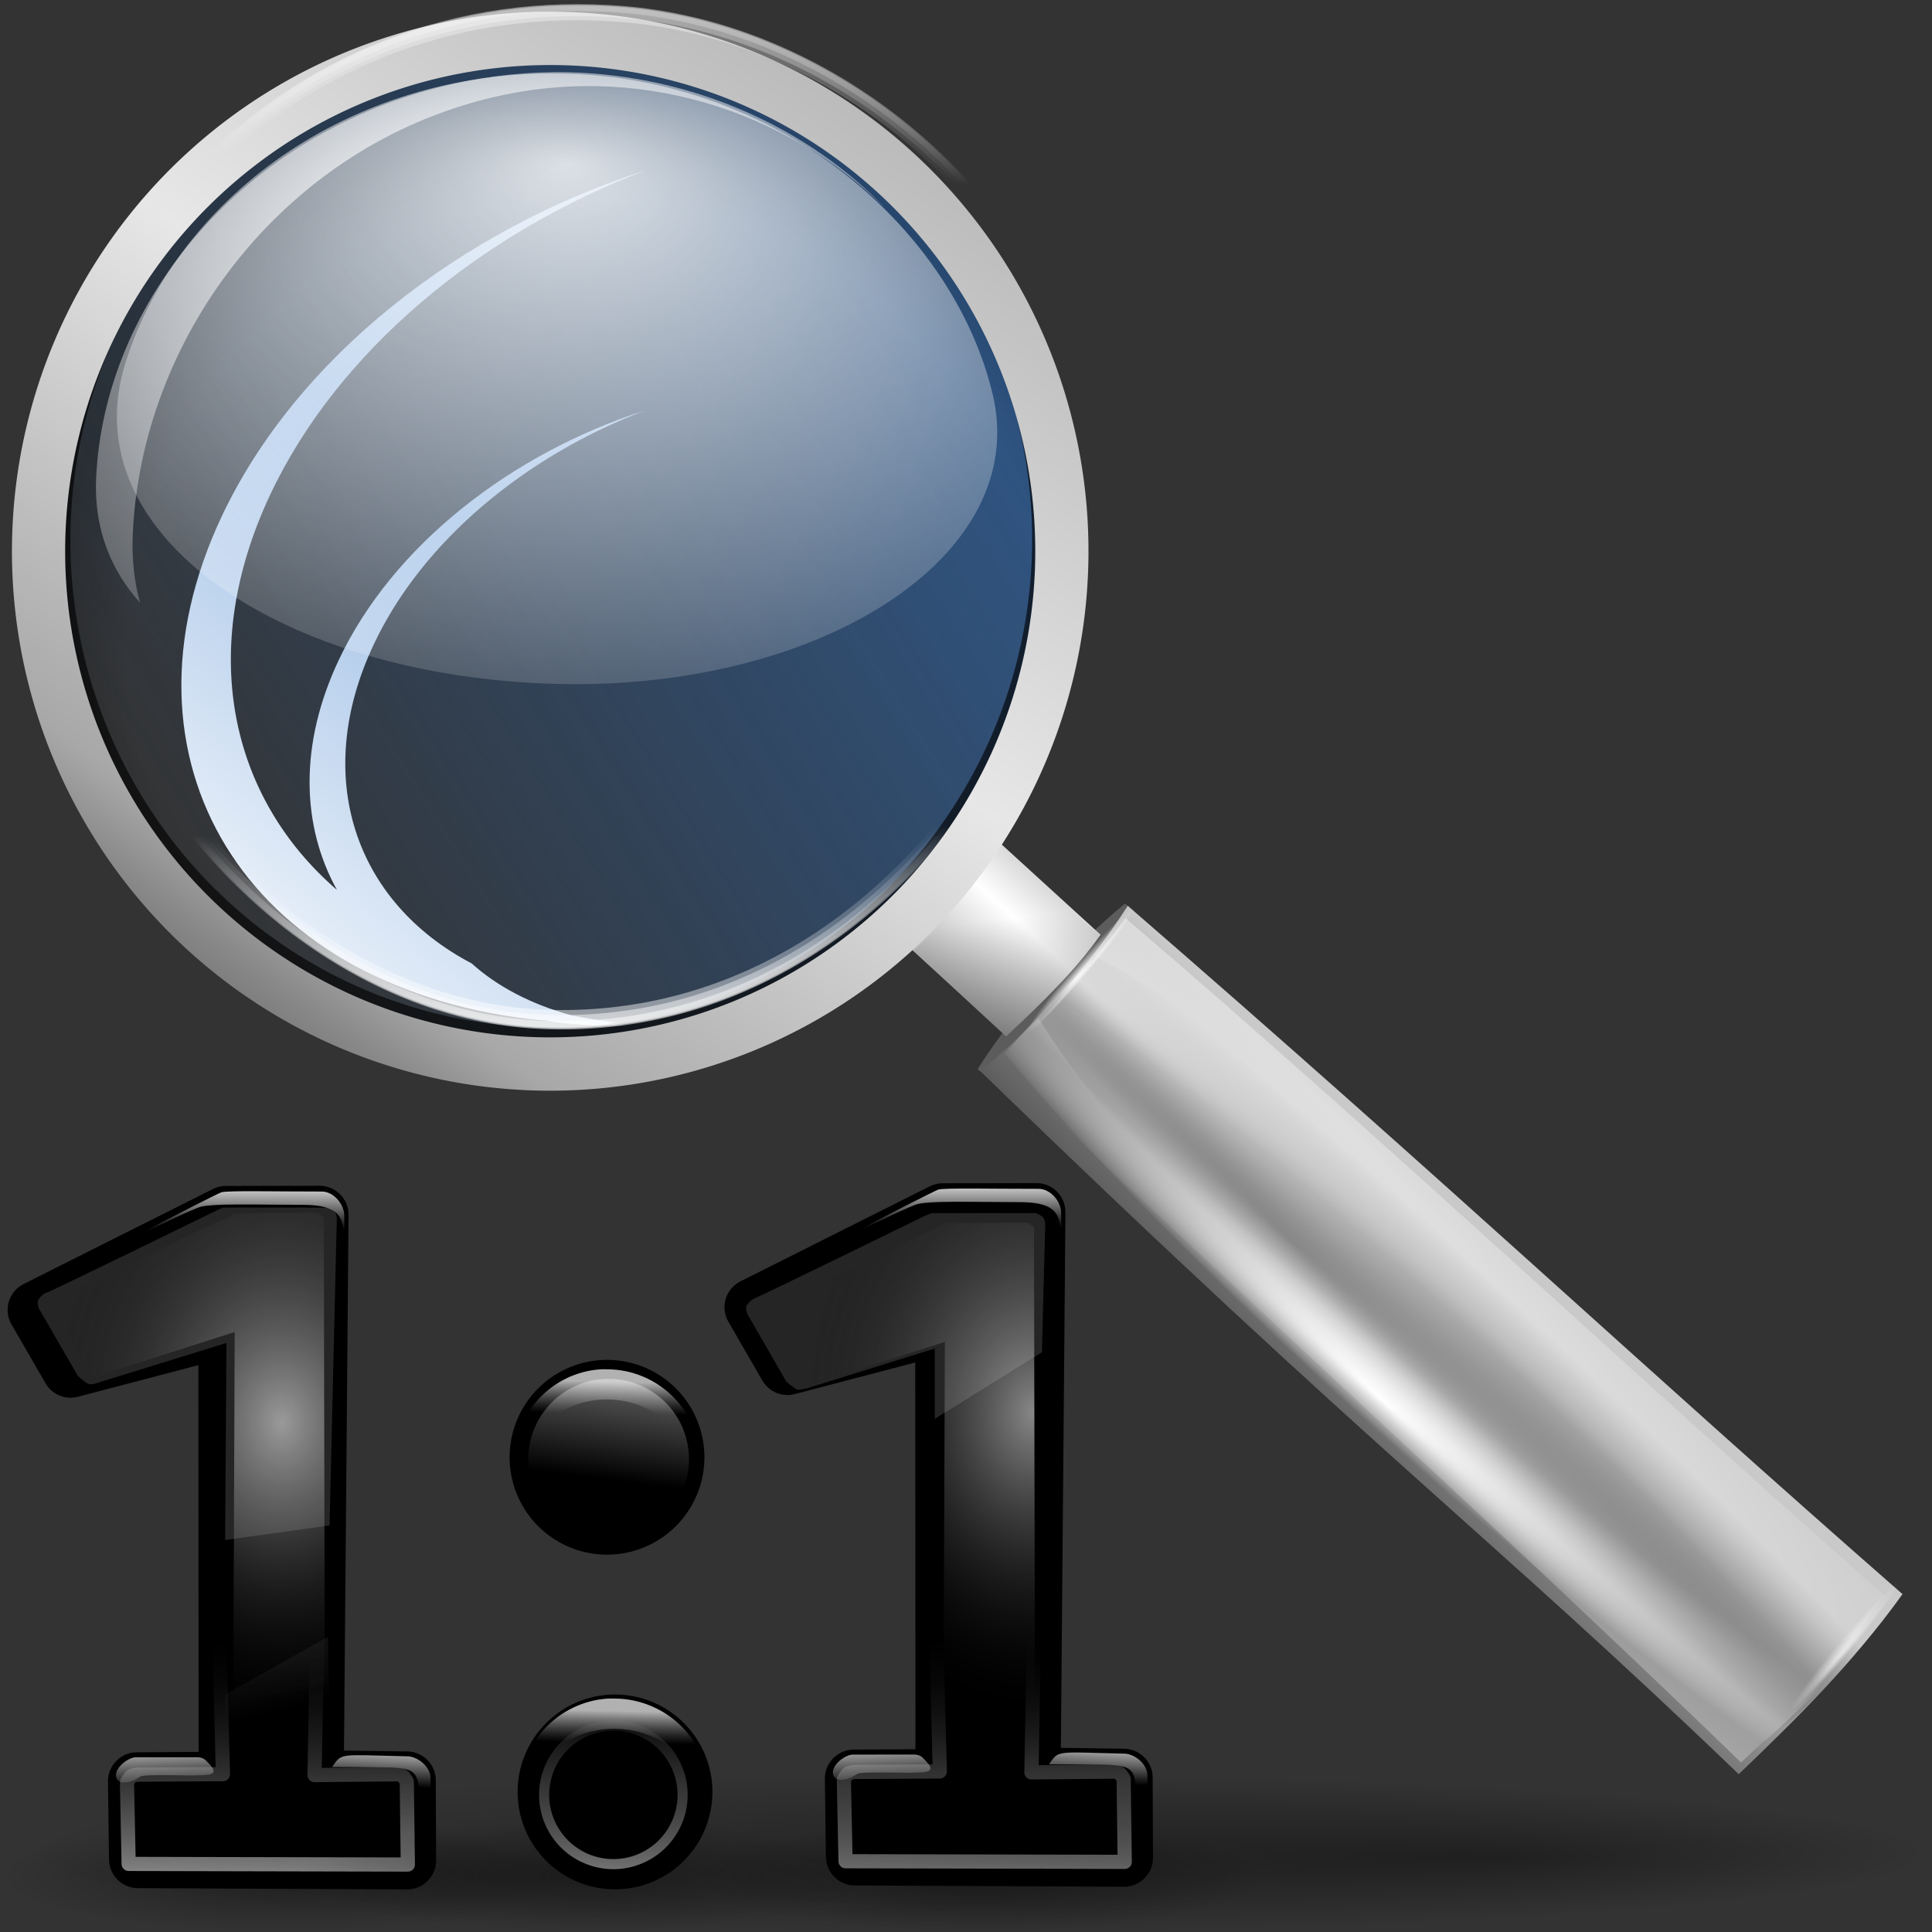 <?xml version="1.0" encoding="UTF-8" standalone="no"?>
<!-- Created with Inkscape (http://www.inkscape.org/) -->
<svg
   xmlns:dc="http://purl.org/dc/elements/1.1/"
   xmlns:cc="http://web.resource.org/cc/"
   xmlns:rdf="http://www.w3.org/1999/02/22-rdf-syntax-ns#"
   xmlns:svg="http://www.w3.org/2000/svg"
   xmlns="http://www.w3.org/2000/svg"
   xmlns:xlink="http://www.w3.org/1999/xlink"
   xmlns:sodipodi="http://sodipodi.sourceforge.net/DTD/sodipodi-0.dtd"
   xmlns:inkscape="http://www.inkscape.org/namespaces/inkscape"
   width="128"
   height="128"
   id="svg1307"
   sodipodi:version="0.32"
   inkscape:version="0.44"
   version="1.0"
   sodipodi:docbase="/home/pinheiro/artwork/Oxygen/theme/svg/actions"
   sodipodi:docname="viewmag1.svg"
   inkscape:export-filename="/home/pinheiro/Documents/pics/new oxygen/svg/viewmag.png"
   inkscape:export-xdpi="33.75"
   inkscape:export-ydpi="33.75">
  <rect width="100%" height="100%" fill="#333333" stroke="none"/>
  <defs
     id="defs1309">
    <linearGradient
       inkscape:collect="always"
       id="linearGradient14627">
      <stop
         style="stop-color:#ffffff;stop-opacity:1;"
         offset="0"
         id="stop14629" />
      <stop
         style="stop-color:#ffffff;stop-opacity:0;"
         offset="1"
         id="stop14631" />
    </linearGradient>
    <linearGradient
       id="linearGradient10248">
      <stop
         style="stop-color:#b1b1b1;stop-opacity:1;"
         offset="0"
         id="stop10250" />
      <stop
         style="stop-color:#6f6f6f;stop-opacity:0;"
         offset="1"
         id="stop10252" />
    </linearGradient>
    <linearGradient
       id="linearGradient6725">
      <stop
         style="stop-color:#ffffff;stop-opacity:1;"
         offset="0"
         id="stop6727" />
      <stop
         style="stop-color:#000000;stop-opacity:0;"
         offset="1"
         id="stop6729" />
    </linearGradient>
    <linearGradient
       id="linearGradient21723">
      <stop
         style="stop-color:#ffffff;stop-opacity:1;"
         offset="0"
         id="stop21725" />
      <stop
         style="stop-color:#000000;stop-opacity:0;"
         offset="1"
         id="stop21727" />
    </linearGradient>
    <linearGradient
       id="linearGradient15592">
      <stop
         style="stop-color:#ffffff;stop-opacity:0.537;"
         offset="0"
         id="stop15594" />
      <stop
         style="stop-color:#000000;stop-opacity:0;"
         offset="1"
         id="stop15596" />
    </linearGradient>
    <linearGradient
       id="linearGradient10327">
      <stop
         style="stop-color:#ffffff;stop-opacity:0.463;"
         offset="0"
         id="stop10329" />
      <stop
         style="stop-color:#ffffff;stop-opacity:0;"
         offset="1"
         id="stop10331" />
    </linearGradient>
    <linearGradient
       inkscape:collect="always"
       id="linearGradient4171">
      <stop
         style="stop-color:#000000;stop-opacity:1;"
         offset="0"
         id="stop4173" />
      <stop
         style="stop-color:#000000;stop-opacity:0;"
         offset="1"
         id="stop4175" />
    </linearGradient>
    <linearGradient
       id="linearGradient5176">
      <stop
         style="stop-color:#ffffff;stop-opacity:1;"
         offset="0"
         id="stop5178" />
      <stop
         style="stop-color:#ffffff;stop-opacity:0;"
         offset="1"
         id="stop5180" />
    </linearGradient>
    <linearGradient
       inkscape:collect="always"
       id="linearGradient5111">
      <stop
         style="stop-color:#ffffff;stop-opacity:1;"
         offset="0"
         id="stop5113" />
      <stop
         style="stop-color:#ffffff;stop-opacity:0;"
         offset="1"
         id="stop5115" />
    </linearGradient>
    <linearGradient
       id="linearGradient3319">
      <stop
         style="stop-color:#000000;stop-opacity:0;"
         offset="0"
         id="stop3321" />
      <stop
         id="stop2287"
         offset="0.863"
         style="stop-color:#000000;stop-opacity:0;" />
      <stop
         style="stop-color:#000000;stop-opacity:0.278;"
         offset="1"
         id="stop3323" />
    </linearGradient>
    <linearGradient
       inkscape:collect="always"
       id="linearGradient3201">
      <stop
         style="stop-color:#ffffff;stop-opacity:1;"
         offset="0"
         id="stop3203" />
      <stop
         style="stop-color:#ffffff;stop-opacity:0;"
         offset="1"
         id="stop3205" />
    </linearGradient>
    <linearGradient
       inkscape:collect="always"
       id="linearGradient2288">
      <stop
         style="stop-color:#ffffff;stop-opacity:1;"
         offset="0"
         id="stop2290" />
      <stop
         style="stop-color:#ffffff;stop-opacity:0;"
         offset="1"
         id="stop2292" />
    </linearGradient>
    <linearGradient
       inkscape:collect="always"
       id="linearGradient3291">
      <stop
         style="stop-color:#000000;stop-opacity:1;"
         offset="0"
         id="stop3293" />
      <stop
         style="stop-color:#000000;stop-opacity:0;"
         offset="1"
         id="stop3295" />
    </linearGradient>
    <linearGradient
       id="linearGradient3225">
      <stop
         style="stop-color:#ffffff;stop-opacity:1;"
         offset="0"
         id="stop3227" />
      <stop
         style="stop-color:#aeaeae;stop-opacity:1;"
         offset="1"
         id="stop3229" />
    </linearGradient>
    <radialGradient
       r="63.912"
       fy="115.709"
       fx="63.912"
       cy="115.709"
       cx="63.912"
       gradientTransform="matrix(1,0,0,0.198,-1.166818e-14,92.822)"
       gradientUnits="userSpaceOnUse"
       id="radialGradient1875"
       xlink:href="#linearGradient3291"
       inkscape:collect="always" />
    <linearGradient
       id="linearGradient3415">
      <stop
         style="stop-color:#ffffff;stop-opacity:1;"
         offset="0"
         id="stop3417" />
      <stop
         style="stop-color:#ffffff;stop-opacity:0;"
         offset="1"
         id="stop3419" />
    </linearGradient>
    <linearGradient
       inkscape:collect="always"
       id="linearGradient3394">
      <stop
         style="stop-color:#ffffff;stop-opacity:1;"
         offset="0"
         id="stop3396" />
      <stop
         style="stop-color:#ffffff;stop-opacity:0;"
         offset="1"
         id="stop3398" />
    </linearGradient>
    <linearGradient
       inkscape:collect="always"
       id="linearGradient3354">
      <stop
         style="stop-color:#ffffff;stop-opacity:1;"
         offset="0"
         id="stop3356" />
      <stop
         style="stop-color:#ffffff;stop-opacity:0;"
         offset="1"
         id="stop3358" />
    </linearGradient>
    <radialGradient
       inkscape:collect="always"
       xlink:href="#linearGradient3291"
       id="radialGradient3369"
       gradientUnits="userSpaceOnUse"
       gradientTransform="matrix(1,0,0,0.198,-1.166818e-14,92.822)"
       cx="63.912"
       cy="115.709"
       fx="63.912"
       fy="115.709"
       r="63.912" />
    <radialGradient
       inkscape:collect="always"
       xlink:href="#linearGradient3291"
       id="radialGradient3373"
       gradientUnits="userSpaceOnUse"
       gradientTransform="matrix(1,0,0,0.198,-1.166818e-14,92.822)"
       cx="63.912"
       cy="115.709"
       fx="63.912"
       fy="115.709"
       r="63.912" />
    <linearGradient
       inkscape:collect="always"
       xlink:href="#linearGradient6725"
       id="linearGradient6731"
       x1="37.035"
       y1="112.298"
       x2="37.035"
       y2="83.709"
       gradientUnits="userSpaceOnUse" />
    <linearGradient
       inkscape:collect="always"
       xlink:href="#linearGradient10248"
       id="linearGradient10254"
       x1="40.063"
       y1="113.344"
       x2="40.017"
       y2="115.466"
       gradientUnits="userSpaceOnUse" />
    <linearGradient
       inkscape:collect="always"
       xlink:href="#linearGradient10248"
       id="linearGradient10258"
       gradientUnits="userSpaceOnUse"
       x1="40.063"
       y1="113.344"
       x2="40.017"
       y2="115.466"
       gradientTransform="matrix(0.988,0,0,1,8.492e-3,-21.815)" />
    <linearGradient
       inkscape:collect="always"
       xlink:href="#linearGradient14627"
       id="linearGradient14633"
       x1="39.839"
       y1="77.307"
       x2="37.035"
       y2="99.158"
       gradientUnits="userSpaceOnUse" />
    <linearGradient
       inkscape:collect="always"
       xlink:href="#linearGradient3394"
       id="linearGradient15747"
       gradientUnits="userSpaceOnUse"
       gradientTransform="matrix(0.412,-6.798093e-4,5.035177e-4,0.531,52.494,91.681)"
       x1="22.555"
       y1="45.886"
       x2="22.696"
       y2="49.904" />
    <linearGradient
       inkscape:collect="always"
       xlink:href="#linearGradient21723"
       id="linearGradient15750"
       gradientUnits="userSpaceOnUse"
       gradientTransform="translate(32.747,-0.555)"
       x1="31.319"
       y1="130.316"
       x2="31.119"
       y2="108.396" />
    <linearGradient
       inkscape:collect="always"
       xlink:href="#linearGradient3354"
       id="linearGradient15753"
       gradientUnits="userSpaceOnUse"
       gradientTransform="matrix(0.394,-4.539671e-4,5.035178e-4,0.37,45.67,114.737)"
       x1="64.493"
       y1="2.609"
       x2="64.141"
       y2="9.023" />
    <radialGradient
       inkscape:collect="always"
       xlink:href="#linearGradient15592"
       id="radialGradient15756"
       gradientUnits="userSpaceOnUse"
       gradientTransform="matrix(1.646,-1.002601e-2,1.328176e-2,2.181,10.805,-111.157)"
       cx="34.325"
       cy="94.032"
       fx="34.325"
       fy="94.032"
       r="9.284" />
    <linearGradient
       inkscape:collect="always"
       xlink:href="#linearGradient3354"
       id="linearGradient15759"
       gradientUnits="userSpaceOnUse"
       gradientTransform="matrix(0.421,-4.935415e-4,5.371083e-4,0.402,38.097,77.192)"
       x1="67.97"
       y1="1.922"
       x2="67.959"
       y2="10.468" />
    <linearGradient
       inkscape:collect="always"
       xlink:href="#linearGradient10327"
       id="linearGradient15768"
       gradientUnits="userSpaceOnUse"
       gradientTransform="translate(-0.499,-10.951)"
       x1="66.655"
       y1="114.903"
       x2="68.875"
       y2="124.028" />
    <linearGradient
       inkscape:collect="always"
       xlink:href="#linearGradient3394"
       id="linearGradient15795"
       gradientUnits="userSpaceOnUse"
       gradientTransform="matrix(0.412,-6.798093e-4,5.035177e-4,0.531,4.998,91.859)"
       x1="22.555"
       y1="45.886"
       x2="22.696"
       y2="49.904" />
    <linearGradient
       inkscape:collect="always"
       xlink:href="#linearGradient21723"
       id="linearGradient15798"
       gradientUnits="userSpaceOnUse"
       gradientTransform="translate(-14.749,-0.377)"
       x1="31.319"
       y1="130.316"
       x2="31.119"
       y2="108.396" />
    <linearGradient
       inkscape:collect="always"
       xlink:href="#linearGradient3354"
       id="linearGradient15801"
       gradientUnits="userSpaceOnUse"
       gradientTransform="matrix(0.394,-4.539671e-4,5.035178e-4,0.37,-1.826,114.915)"
       x1="64.493"
       y1="2.609"
       x2="64.141"
       y2="9.023" />
    <radialGradient
       inkscape:collect="always"
       xlink:href="#linearGradient15592"
       id="radialGradient15804"
       gradientUnits="userSpaceOnUse"
       gradientTransform="matrix(1.646,-1.002601e-2,1.328176e-2,2.181,-36.246,-111.813)"
       cx="32.591"
       cy="94.626"
       fx="32.591"
       fy="94.626"
       r="9.284" />
    <linearGradient
       inkscape:collect="always"
       xlink:href="#linearGradient3354"
       id="linearGradient15807"
       gradientUnits="userSpaceOnUse"
       gradientTransform="matrix(0.421,-4.935415e-4,5.371083e-4,0.402,-9.399,77.37)"
       x1="67.97"
       y1="1.922"
       x2="67.959"
       y2="10.468" />
    <linearGradient
       inkscape:collect="always"
       xlink:href="#linearGradient10327"
       id="linearGradient15810"
       gradientUnits="userSpaceOnUse"
       gradientTransform="translate(-47.433,-11.322)"
       x1="66.655"
       y1="114.903"
       x2="68.875"
       y2="124.028" />
    <radialGradient
       r="30.543"
       fy="12.719"
       fx="40.479"
       cy="27.81"
       cx="40.479"
       gradientTransform="matrix(1.589,-0.426,0.244,0.91,-37.925,18.682)"
       gradientUnits="userSpaceOnUse"
       id="radialGradient2939"
       xlink:href="#linearGradient5176"
       inkscape:collect="always" />
    <radialGradient
       gradientUnits="userSpaceOnUse"
       gradientTransform="matrix(0.88,-1.048,9.848,8.265,-574.6,-511.332)"
       r="3.312"
       fy="69.914"
       fx="-24.226"
       cy="69.922"
       cx="-22.188"
       id="radialGradient2925"
       xlink:href="#linearGradient3415"
       inkscape:collect="always" />
    <linearGradient
       gradientUnits="userSpaceOnUse"
       y2="69.204"
       x2="11.56"
       y1="39.786"
       x1="34.584"
       id="linearGradient2901"
       xlink:href="#linearGradient2895"
       inkscape:collect="always" />
    <radialGradient
       r="6.932"
       fy="73.296"
       fx="0.906"
       cy="74.833"
       cx="3.953"
       gradientTransform="matrix(0.414,-0.581,5.855,5.017,-343.103,-285.425)"
       gradientUnits="userSpaceOnUse"
       id="radialGradient2869"
       xlink:href="#linearGradient2856"
       inkscape:collect="always" />
    <linearGradient
       gradientUnits="userSpaceOnUse"
       y2="51.819"
       x2="18.121"
       y1="-5.678"
       x1="95.513"
       id="linearGradient2852"
       xlink:href="#linearGradient2846"
       inkscape:collect="always" />
    <radialGradient
       r="30.543"
       fy="12.719"
       fx="40.479"
       cy="27.81"
       cx="40.479"
       gradientTransform="matrix(1.645,6.483662e-7,-3.939298e-7,0.942,-30.757,0.258)"
       gradientUnits="userSpaceOnUse"
       id="radialGradient2860"
       xlink:href="#linearGradient5176"
       inkscape:collect="always" />
    <linearGradient
       gradientUnits="userSpaceOnUse"
       y2="15.466"
       x2="91.969"
       y1="96.533"
       x1="37.554"
       id="linearGradient2843"
       xlink:href="#linearGradient2845"
       inkscape:collect="always" />
    <linearGradient
       gradientUnits="userSpaceOnUse"
       y2="59.958"
       x2="74.892"
       y1="79.658"
       x1="55.835"
       id="linearGradient2835"
       xlink:href="#linearGradient2875"
       inkscape:collect="always" />
    <linearGradient
       id="linearGradient2845">
      <stop
         style="stop-color:#6a6a6a;stop-opacity:1;"
         offset="0"
         id="stop2847" />
      <stop
         id="stop2855"
         offset="0.068"
         style="stop-color:#898989;stop-opacity:1;" />
      <stop
         style="stop-color:#a3a3a3;stop-opacity:1;"
         offset="0.115"
         id="stop2857" />
      <stop
         id="stop2853"
         offset="0.126"
         style="stop-color:#a8a8a8;stop-opacity:1;" />
      <stop
         id="stop2851"
         offset="0.5"
         style="stop-color:#e7e7e7;stop-opacity:1;" />
      <stop
         style="stop-color:#aeaeae;stop-opacity:1;"
         offset="1"
         id="stop2849" />
    </linearGradient>
    <linearGradient
       id="linearGradient2875">
      <stop
         style="stop-color:black;stop-opacity:1;"
         offset="0"
         id="stop2877" />
      <stop
         style="stop-color:#c9c9c9;stop-opacity:1;"
         offset="1"
         id="stop2879" />
    </linearGradient>
    <linearGradient
       id="linearGradient2846"
       inkscape:collect="always">
      <stop
         id="stop2848"
         offset="0"
         style="stop-color:#2c72c7;stop-opacity:1;" />
      <stop
         id="stop2850"
         offset="1"
         style="stop-color:#2c72c7;stop-opacity:0;" />
    </linearGradient>
    <linearGradient
       id="linearGradient2856">
      <stop
         id="stop2858"
         offset="0"
         style="stop-color:black;stop-opacity:1;" />
      <stop
         style="stop-color:black;stop-opacity:0.238;"
         offset="0.664"
         id="stop2864" />
      <stop
         id="stop2860"
         offset="1"
         style="stop-color:black;stop-opacity:0;" />
    </linearGradient>
    <linearGradient
       id="linearGradient2895">
      <stop
         id="stop2897"
         offset="0"
         style="stop-color:#99bbe4;stop-opacity:1;" />
      <stop
         id="stop2899"
         offset="1"
         style="stop-color:white;stop-opacity:1;" />
    </linearGradient>
    <radialGradient
       inkscape:collect="always"
       xlink:href="#linearGradient3291"
       id="radialGradient2487"
       gradientUnits="userSpaceOnUse"
       gradientTransform="matrix(1,0,0,0.198,0,92.822)"
       cx="63.912"
       cy="115.709"
       fx="98.52"
       fy="119.621"
       r="63.912" />
    <radialGradient
       inkscape:collect="always"
       xlink:href="#linearGradient3319"
       id="radialGradient2489"
       gradientUnits="userSpaceOnUse"
       gradientTransform="matrix(0.993,2.250037e-2,-2.180165e-2,0.952,1.716,0.815)"
       cx="39.126"
       cy="44.269"
       fx="39.126"
       fy="44.269"
       r="34.469" />
    <radialGradient
       inkscape:collect="always"
       xlink:href="#linearGradient2288"
       id="radialGradient2491"
       gradientUnits="userSpaceOnUse"
       gradientTransform="matrix(0.6,-0.726,7.847,6.601,-444.815,-313.042)"
       cx="49.157"
       cy="62.381"
       fx="45.9"
       fy="62.298"
       r="8.333" />
    <radialGradient
       inkscape:collect="always"
       xlink:href="#linearGradient2288"
       id="radialGradient2493"
       gradientUnits="userSpaceOnUse"
       gradientTransform="matrix(0.6,-0.726,7.847,6.601,-444.815,-313.042)"
       cx="32.49"
       cy="69.225"
       fx="29.739"
       fy="69.225"
       r="8.333" />
    <radialGradient
       inkscape:collect="always"
       xlink:href="#linearGradient3201"
       id="radialGradient2495"
       gradientUnits="userSpaceOnUse"
       gradientTransform="matrix(1,0,0,0.351,0,33.628)"
       cx="53.823"
       cy="51.796"
       fx="53.363"
       fy="53.704"
       r="5.284" />
    <radialGradient
       inkscape:collect="always"
       xlink:href="#linearGradient3201"
       id="radialGradient2497"
       gradientUnits="userSpaceOnUse"
       gradientTransform="matrix(1,0,0,0.351,0,33.628)"
       cx="53.823"
       cy="51.796"
       fx="53.363"
       fy="53.704"
       r="5.284" />
    <linearGradient
       inkscape:collect="always"
       xlink:href="#linearGradient3225"
       id="linearGradient2499"
       gradientUnits="userSpaceOnUse"
       gradientTransform="matrix(-0.343,0.415,0.409,0.344,68.744,42.519)"
       spreadMethod="reflect"
       x1="28.072"
       y1="20.205"
       x2="40.199"
       y2="20.205" />
    <linearGradient
       inkscape:collect="always"
       xlink:href="#linearGradient5111"
       id="linearGradient2501"
       gradientUnits="userSpaceOnUse"
       x1="34.842"
       y1="-7.142"
       x2="35.561"
       y2="11.416" />
    <linearGradient
       inkscape:collect="always"
       xlink:href="#linearGradient5111"
       id="linearGradient2503"
       gradientUnits="userSpaceOnUse"
       x1="34.842"
       y1="-7.142"
       x2="35.561"
       y2="11.416" />
    <linearGradient
       inkscape:collect="always"
       xlink:href="#linearGradient5111"
       id="linearGradient2505"
       gradientUnits="userSpaceOnUse"
       x1="34.842"
       y1="-7.142"
       x2="35.561"
       y2="11.416" />
    <linearGradient
       inkscape:collect="always"
       xlink:href="#linearGradient5111"
       id="linearGradient2507"
       gradientUnits="userSpaceOnUse"
       x1="34.842"
       y1="-7.142"
       x2="35.561"
       y2="11.416" />
    <linearGradient
       inkscape:collect="always"
       xlink:href="#linearGradient5111"
       id="linearGradient2509"
       gradientUnits="userSpaceOnUse"
       x1="34.842"
       y1="-7.142"
       x2="35.561"
       y2="11.416" />
    <linearGradient
       inkscape:collect="always"
       xlink:href="#linearGradient5111"
       id="linearGradient2511"
       gradientUnits="userSpaceOnUse"
       x1="34.842"
       y1="-7.142"
       x2="35.561"
       y2="11.416" />
    <linearGradient
       inkscape:collect="always"
       xlink:href="#linearGradient4171"
       id="linearGradient2513"
       gradientUnits="userSpaceOnUse"
       gradientTransform="matrix(1.005,0,0,1.006,-3.514071e-3,-9.765696e-2)"
       x1="67.515"
       y1="86.706"
       x2="63.402"
       y2="61.357" />
  </defs>
  <sodipodi:namedview
     id="base"
     pagecolor="#ffffff"
     bordercolor="#666666"
     borderopacity="1.0"
     inkscape:pageopacity="0.0"
     inkscape:pageshadow="2"
     inkscape:zoom="2.8284272"
     inkscape:cx="15.050409"
     inkscape:cy="54.558103"
     inkscape:current-layer="layer1"
     showgrid="true"
     inkscape:document-units="px"
     inkscape:grid-bbox="true"
     guidetolerance="0.1px"
     showguides="true"
     inkscape:guide-bbox="true"
     inkscape:window-width="1106"
     inkscape:window-height="902"
     inkscape:window-x="166"
     inkscape:window-y="0">
    <sodipodi:guide
       orientation="horizontal"
       position="3.182"
       id="guide2204" />
  </sodipodi:namedview>
  <g
     id="layer1"
     inkscape:label="Layer 1"
     inkscape:groupmode="layer">
    <path
       sodipodi:nodetypes="ccc"
       id="path2276"
       d="M 50.893,3.281 L 50.893,0.487 L 50.893,3.281 z "
       style="fill:#ffffff;fill-opacity:0.757;fill-rule:nonzero;stroke:none;stroke-width:0.5;stroke-linecap:round;stroke-linejoin:round;stroke-miterlimit:4;stroke-dasharray:none;stroke-dashoffset:4;stroke-opacity:1" />
    <path
       sodipodi:nodetypes="ccc"
       id="path1623"
       d="M 51.068,2.372 L 51.068,-0.423 L 51.068,2.372 z "
       style="fill:#ffffff;fill-opacity:0.757;fill-rule:nonzero;stroke:none;stroke-width:0.5;stroke-linecap:round;stroke-linejoin:round;stroke-miterlimit:4;stroke-dasharray:none;stroke-dashoffset:4;stroke-opacity:1" />
    <path
       sodipodi:nodetypes="ccc"
       id="path1833"
       d="M 29.804,76.379 L 29.804,75.326 L 29.804,76.379 z "
       style="fill:#ffffff;fill-opacity:0.757;fill-rule:nonzero;stroke:none;stroke-width:0.5;stroke-linecap:round;stroke-linejoin:round;stroke-miterlimit:4;stroke-dasharray:none;stroke-dashoffset:4;stroke-opacity:1" />
    <g
       id="g2213">
      <path
         sodipodi:type="arc"
         style="opacity:0.381;fill:url(#radialGradient3369);fill-opacity:1;fill-rule:nonzero;stroke:none;stroke-width:0;stroke-linecap:round;stroke-linejoin:round;stroke-miterlimit:4;stroke-dasharray:none;stroke-dashoffset:4;stroke-opacity:1"
         id="path3367"
         sodipodi:cx="63.912209"
         sodipodi:cy="115.70919"
         sodipodi:rx="63.912209"
         sodipodi:ry="12.641975"
         d="M 127.824 115.709 A 63.912 12.642 0 1 1  0,115.709 A 63.912 12.642 0 1 1  127.824 115.709 z"
         transform="matrix(0.295,0,0,0.293,46.009,90.392)"
         inkscape:r_cx="true"
         inkscape:r_cy="true" />
      <path
         inkscape:r_cy="true"
         inkscape:r_cx="true"
         transform="matrix(0.295,0,0,0.293,0,90.392)"
         d="M 127.824 115.709 A 63.912 12.642 0 1 1  0,115.709 A 63.912 12.642 0 1 1  127.824 115.709 z"
         sodipodi:ry="12.641975"
         sodipodi:rx="63.912209"
         sodipodi:cy="115.70919"
         sodipodi:cx="63.912209"
         id="path1835"
         style="opacity:0.381;fill:url(#radialGradient1875);fill-opacity:1;fill-rule:nonzero;stroke:none;stroke-width:0;stroke-linecap:round;stroke-linejoin:round;stroke-miterlimit:4;stroke-dasharray:none;stroke-dashoffset:4;stroke-opacity:1"
         sodipodi:type="arc" />
      <path
         sodipodi:nodetypes="cccccccccccc"
         style="font-size:181.877px;font-style:normal;font-variant:normal;font-weight:bold;font-stretch:normal;text-align:start;line-height:125%;writing-mode:lr-tb;text-anchor:start;fill:#000000;fill-opacity:1;stroke:#000000;stroke-width:3.837;stroke-linecap:round;stroke-linejoin:round;stroke-miterlimit:4;stroke-dasharray:none;stroke-opacity:1;font-family:Bitstream Vera Sans"
         d="M 21.172,80.605 L 20.856,117.87 L 26.953,117.955 L 26.975,123.26 L 9.142,123.175 L 9.072,118.012 L 15.077,117.976 L 15.059,87.959 L 4.674,90.683 L 2.423,86.785 L 14.967,80.49 L 21.172,80.48"
         id="path2349"
         inkscape:r_cx="true"
         inkscape:r_cy="true" />
      <path
         sodipodi:nodetypes="ccssccscccccscscccccsccccssssssssssccc"
         inkscape:r_cy="true"
         inkscape:r_cx="true"
         id="path7694"
         d="M 14.785,80.004 C 14.507,80.12 14.371,80.184 14.199,80.27 C 14.199,80.27 3.264,85.621 3.091,85.641 C 2.932,85.66 2.555,86.01 2.514,86.172 C 2.472,86.343 2.526,86.665 2.656,86.831 L 5.16,91.16 C 5.16,91.16 5.633,91.599 5.875,91.694 C 6.088,91.778 6.642,91.56 6.645,91.559 L 15.004,88.973 L 14.916,102.026 L 21.833,101.067 L 22.311,80.867 C 22.311,80.867 22.354,80.47 22.167,80.272 C 21.982,80.078 21.673,80.01 21.673,80.01 C 21.673,80.01 14.989,79.992 15.098,80.004 C 15.146,80.009 14.907,79.997 14.785,80.004 z M 21.734,108.445 L 14.91,112.271 L 14.942,117.316 L 9.973,117.348 C 9.968,117.348 9.794,117.327 9.715,117.418 C 9.636,117.51 9.661,117.62 9.66,117.629 L 9.723,122.504 L 27.567,122.598 L 27.535,117.598 C 27.535,117.598 27.535,117.571 27.535,117.566 C 27.536,117.554 27.536,117.521 27.535,117.504 C 27.535,117.498 27.536,117.479 27.535,117.473 C 27.532,117.45 27.514,117.4 27.504,117.379 C 27.502,117.376 27.506,117.35 27.504,117.348 C 27.502,117.345 27.475,117.35 27.473,117.348 C 27.467,117.344 27.448,117.32 27.442,117.316 C 27.436,117.313 27.417,117.319 27.41,117.316 C 27.397,117.312 27.361,117.288 27.348,117.285 C 27.342,117.284 27.323,117.286 27.317,117.285 C 27.295,117.283 27.264,117.285 27.254,117.285 L 21.91,117.16 L 21.734,108.445 z "
         style="font-size:181.877px;font-style:normal;font-variant:normal;font-weight:bold;font-stretch:normal;text-align:start;line-height:125%;writing-mode:lr-tb;text-anchor:start;opacity:0.312;fill:url(#linearGradient15810);fill-opacity:1;stroke:none;stroke-width:3.837;stroke-linecap:round;stroke-linejoin:round;stroke-miterlimit:4;stroke-dasharray:none;stroke-opacity:1;font-family:Bitstream Vera Sans" />
      <path
         sodipodi:nodetypes="czcczssc"
         id="path2363"
         d="M 1.312,86.424 C 1.344,85.713 14.274,79.113 14.671,78.993 C 15.08,78.869 18.37,78.947 21.315,78.943 C 22.084,78.942 22.808,79.754 22.809,80.551 C 22.811,82.362 22.882,85.662 22.803,83.366 C 22.725,81.098 23.165,79.824 20.029,79.824 C 17.022,79.824 13.909,79.698 13.14,80.001 C 10.944,80.866 1.734,85.528 1.312,86.424 z "
         style="fill:url(#linearGradient15807);fill-opacity:1;fill-rule:evenodd;stroke:none;stroke-width:1px;stroke-linecap:butt;stroke-linejoin:miter;stroke-opacity:1"
         inkscape:r_cx="true"
         inkscape:r_cy="true" />
      <path
         sodipodi:nodetypes="csccsssccssssccccccccc"
         inkscape:r_cy="true"
         inkscape:r_cx="true"
         id="path12960"
         d="M 15.579,80.375 C 15.499,80.409 15.311,80.51 15.079,80.656 C 14.893,80.773 14.664,80.832 14.61,80.844 L 3.673,86.094 C 3.673,86.094 3.588,86.194 3.548,86.281 C 3.545,86.288 3.518,86.306 3.517,86.312 C 3.516,86.316 3.517,86.34 3.517,86.344 C 3.505,86.561 3.517,86.719 3.517,86.719 L 5.829,91.031 C 5.829,91.031 5.961,91.133 6.048,91.188 C 6.06,91.195 6.1,91.215 6.11,91.219 C 6.116,91.22 6.135,91.218 6.142,91.219 C 6.163,91.22 6.212,91.22 6.235,91.219 C 6.304,91.212 6.36,91.188 6.36,91.188 L 15.548,88.25 L 15.454,113 C 18.016,111.973 19.023,112.423 21.517,111.531 L 21.454,81.125 L 21.454,80.625 C 21.365,80.553 21.017,80.344 21.017,80.344 L 15.61,80.375 C 15.603,80.378 15.592,80.369 15.579,80.375 z "
         style="font-size:181.877px;font-style:normal;font-variant:normal;font-weight:bold;font-stretch:normal;text-align:start;line-height:125%;writing-mode:lr-tb;text-anchor:start;fill:url(#radialGradient15804);fill-opacity:1;stroke:none;stroke-width:3.837;stroke-linecap:round;stroke-linejoin:round;stroke-miterlimit:4;stroke-dasharray:none;stroke-opacity:1;font-family:Bitstream Vera Sans" />
      <path
         inkscape:r_cy="true"
         inkscape:r_cx="true"
         style="opacity:0.716;fill:url(#linearGradient15801);fill-opacity:1;fill-rule:evenodd;stroke:none;stroke-width:1px;stroke-linecap:butt;stroke-linejoin:miter;stroke-opacity:1"
         d="M 22,117.069 C 22.676,116.129 22.37,116.25 26.967,116.362 C 27.689,116.361 28.521,117.064 28.522,117.797 C 28.525,119.462 28.567,120.009 28.569,121.674 C 28.05,121.446 27.741,120.583 27.745,119.049 C 27.75,117.46 27.573,117.113 25.601,117.095 C 24.721,117.087 22.614,117.065 22,117.069 z "
         id="path2367"
         sodipodi:nodetypes="cccczsc" />
      <path
         sodipodi:nodetypes="cccsccccscccccsccsccsccs"
         style="font-size:181.877px;font-style:normal;font-variant:normal;font-weight:bold;font-stretch:normal;text-align:start;line-height:125%;writing-mode:lr-tb;text-anchor:start;fill:none;fill-opacity:1;stroke:url(#linearGradient15798);stroke-width:0.94;stroke-linecap:round;stroke-linejoin:round;stroke-miterlimit:4;stroke-dasharray:none;stroke-opacity:1;font-family:Bitstream Vera Sans"
         d="M 21.505,80.714 L 20.84,117.602 L 26.401,117.551 C 26.401,117.551 26.657,117.633 26.727,117.709 C 26.798,117.785 26.949,118.032 26.949,118.032 L 27.021,123.53 L 8.524,123.489 L 8.412,118.077 C 8.412,118.077 8.603,117.756 8.684,117.686 C 8.765,117.615 9.133,117.574 9.133,117.574 L 14.769,117.539 L 14.014,88.868 L 13.556,89.013 L 5.496,91.1 C 5.496,91.1 5.254,91.175 5.171,91.144 C 5.087,91.112 4.912,90.972 4.912,90.972 L 2.523,86.582 C 2.523,86.582 2.445,86.443 2.478,86.336 C 2.512,86.229 2.752,86.125 2.752,86.125 L 13.946,80.423 C 13.946,80.423 14.183,80.37 14.426,80.308 C 14.67,80.246 14.826,80.269 14.826,80.269 L 20.933,80.329 C 20.933,80.329 21.267,80.357 21.333,80.414"
         id="path20848"
         inkscape:r_cx="true"
         inkscape:r_cy="true" />
      <path
         inkscape:r_cy="true"
         inkscape:r_cx="true"
         style="opacity:0.579;fill:url(#linearGradient15795);fill-opacity:1;fill-rule:nonzero;stroke:none;stroke-width:9.518;stroke-linecap:round;stroke-linejoin:round;stroke-miterlimit:4;stroke-dashoffset:4;stroke-opacity:1"
         d="M 8.999,116.425 L 12.845,116.424 C 13.027,116.423 13.388,116.384 13.64,116.634 C 14.426,117.413 14.357,117.623 13.074,117.619 C 12.766,117.663 9.556,117.525 9.302,117.701 C 8.475,118.276 7.686,118.203 7.686,117.613 C 7.685,117.022 8.551,116.426 8.999,116.425 z "
         id="path22610"
         sodipodi:nodetypes="ccscssc" />
      <path
         transform="translate(3.182,-0.958)"
         inkscape:r_cy="true"
         inkscape:r_cx="true"
         d="M 43.487 97.506 A 6.452 6.452 0 1 1  30.582,97.506 A 6.452 6.452 0 1 1  43.487 97.506 z"
         sodipodi:ry="6.4523492"
         sodipodi:rx="6.4523492"
         sodipodi:cy="97.50602"
         sodipodi:cx="37.034718"
         id="path1617"
         style="opacity:1;fill:#000000;fill-opacity:1;fill-rule:evenodd;stroke:none;stroke-width:0.94;stroke-linecap:round;stroke-linejoin:round;stroke-miterlimit:4;stroke-dasharray:none;stroke-opacity:1"
         sodipodi:type="arc" />
      <path
         sodipodi:type="arc"
         style="opacity:1;fill:#000000;fill-opacity:1;fill-rule:evenodd;stroke:none;stroke-width:0.94;stroke-linecap:round;stroke-linejoin:round;stroke-miterlimit:4;stroke-dasharray:none;stroke-opacity:1"
         id="path1619"
         sodipodi:cx="37.034718"
         sodipodi:cy="97.50602"
         sodipodi:rx="6.4523492"
         sodipodi:ry="6.4523492"
         d="M 43.487 97.506 A 6.452 6.452 0 1 1  30.582,97.506 A 6.452 6.452 0 1 1  43.487 97.506 z"
         inkscape:r_cx="true"
         inkscape:r_cy="true"
         transform="translate(3.712,21.213)" />
      <path
         sodipodi:type="arc"
         style="opacity:0.381;fill:url(#radialGradient3373);fill-opacity:1;fill-rule:nonzero;stroke:none;stroke-width:0;stroke-linecap:round;stroke-linejoin:round;stroke-miterlimit:4;stroke-dasharray:none;stroke-dashoffset:4;stroke-opacity:1"
         id="path3371"
         sodipodi:cx="63.912209"
         sodipodi:cy="115.70919"
         sodipodi:rx="63.912209"
         sodipodi:ry="12.641975"
         d="M 127.824 115.709 A 63.912 12.642 0 1 1  0,115.709 A 63.912 12.642 0 1 1  127.824 115.709 z"
         transform="matrix(0.295,0,0,0.293,20,90.392)"
         inkscape:r_cx="true"
         inkscape:r_cy="true" />
      <path
         transform="matrix(0.711,0,0,0.711,14.306,49.588)"
         inkscape:r_cy="true"
         inkscape:r_cx="true"
         d="M 43.487 97.506 A 6.452 6.452 0 1 1  30.582,97.506 A 6.452 6.452 0 1 1  43.487 97.506 z"
         sodipodi:ry="6.4523492"
         sodipodi:rx="6.4523492"
         sodipodi:cy="97.50602"
         sodipodi:cx="37.034718"
         id="path4958"
         style="opacity:1;fill:none;fill-opacity:1;fill-rule:evenodd;stroke:url(#linearGradient6731);stroke-width:0.94;stroke-linecap:round;stroke-linejoin:round;stroke-miterlimit:4;stroke-dasharray:none;stroke-opacity:1"
         sodipodi:type="arc" />
      <path
         inkscape:r_cy="true"
         inkscape:r_cx="true"
         id="path6733"
         d="M 40.281,112.534 C 36.997,112.742 34.406,115.479 34.406,118.815 C 34.406,119.157 34.447,119.488 34.5,119.815 C 34.984,116.824 37.56,114.534 40.688,114.534 C 43.807,114.534 46.412,116.804 46.906,119.784 C 46.954,119.472 47,119.141 47,118.815 C 47,115.344 44.159,112.534 40.688,112.534 C 40.552,112.534 40.415,112.526 40.281,112.534 z "
         style="opacity:1;fill:url(#linearGradient10254);fill-opacity:1.0;fill-rule:evenodd;stroke:none;stroke-width:0.94;stroke-linecap:round;stroke-linejoin:round;stroke-miterlimit:4;stroke-dasharray:none;stroke-opacity:1" />
      <path
         style="opacity:1;fill:url(#linearGradient10258);fill-opacity:1;fill-rule:evenodd;stroke:none;stroke-width:0.94;stroke-linecap:round;stroke-linejoin:round;stroke-miterlimit:4;stroke-dasharray:none;stroke-opacity:1"
         d="M 39.804,90.719 C 36.56,90.927 34,93.664 34,97 C 34,97.342 34.041,97.673 34.093,98 C 34.571,95.009 37.116,92.719 40.206,92.719 C 43.287,92.719 45.861,94.989 46.349,97.969 C 46.396,97.657 46.442,97.325 46.442,97 C 46.442,93.528 43.635,90.719 40.206,90.719 C 40.072,90.719 39.936,90.71 39.804,90.719 z "
         id="path10256"
         inkscape:r_cx="true"
         inkscape:r_cy="true" />
      <path
         sodipodi:type="arc"
         style="opacity:1;fill:url(#linearGradient14633);fill-opacity:1;fill-rule:evenodd;stroke:none;stroke-width:0.94;stroke-linecap:round;stroke-linejoin:round;stroke-miterlimit:4;stroke-dasharray:none;stroke-opacity:1"
         id="path11133"
         sodipodi:cx="37.034718"
         sodipodi:cy="97.50602"
         sodipodi:rx="6.4523492"
         sodipodi:ry="6.4523492"
         d="M 43.487 97.506 A 6.452 6.452 0 1 1  30.582,97.506 A 6.452 6.452 0 1 1  43.487 97.506 z"
         inkscape:r_cx="true"
         inkscape:r_cy="true"
         transform="matrix(0.825,0,0,0.825,9.769,16.234)" />
      <path
         inkscape:r_cy="true"
         inkscape:r_cx="true"
         id="path15720"
         d="M 68.668,80.427 L 68.352,117.692 L 74.449,117.776 L 74.471,123.082 L 56.637,122.997 L 56.568,117.834 L 62.572,117.797 L 62.554,87.781 L 52.17,90.505 L 49.918,86.607 L 62.462,80.312 L 68.668,80.302"
         style="font-size:181.877px;font-style:normal;font-variant:normal;font-weight:bold;font-stretch:normal;text-align:start;line-height:125%;writing-mode:lr-tb;text-anchor:start;fill:#000000;fill-opacity:1;stroke:#000000;stroke-width:3.837;stroke-linecap:round;stroke-linejoin:round;stroke-miterlimit:4;stroke-dasharray:none;stroke-opacity:1;font-family:Bitstream Vera Sans"
         sodipodi:nodetypes="cccccccccccc" />
      <path
         inkscape:r_cy="true"
         inkscape:r_cx="true"
         id="path15722"
         d="M 61.716,80.375 C 61.437,80.491 61.294,80.539 61.122,80.625 C 61.122,80.625 50.524,85.819 50.028,86 C 50.013,86.002 49.984,86.024 49.966,86.031 C 49.953,86.037 49.917,86.055 49.903,86.062 C 49.782,86.136 49.621,86.287 49.528,86.406 C 49.508,86.434 49.478,86.476 49.466,86.5 C 49.461,86.511 49.437,86.521 49.434,86.531 C 49.433,86.537 49.436,86.557 49.434,86.562 C 49.433,86.574 49.436,86.612 49.434,86.625 C 49.434,86.638 49.435,86.674 49.434,86.688 C 49.435,86.702 49.433,86.735 49.434,86.75 C 49.438,86.795 49.455,86.86 49.466,86.906 C 49.471,86.929 49.49,86.978 49.497,87 C 49.515,87.051 49.534,87.114 49.559,87.156 C 49.563,87.162 49.587,87.182 49.591,87.188 L 52.091,91.531 C 52.091,91.531 52.494,91.893 52.747,92.031 C 52.764,92.04 52.794,92.057 52.809,92.062 C 52.813,92.064 52.837,92.061 52.841,92.062 C 53.077,92.107 53.588,91.939 53.591,91.938 L 61.934,89.344 L 61.934,94 L 69.028,89.594 L 69.247,81.25 C 69.247,81.25 69.246,81.211 69.247,81.188 C 69.248,81.147 69.253,81.062 69.247,81 C 69.244,80.976 69.221,80.931 69.216,80.906 C 69.208,80.873 69.197,80.813 69.184,80.781 C 69.178,80.766 69.162,80.734 69.153,80.719 C 69.139,80.697 69.108,80.675 69.091,80.656 C 69.079,80.644 69.072,80.605 69.059,80.594 C 69.047,80.583 69.01,80.572 68.997,80.562 C 68.848,80.46 68.67,80.387 68.622,80.375 C 68.622,80.375 62.321,80.366 62.028,80.375 C 61.976,80.374 61.807,80.37 61.716,80.375 z "
         style="font-size:181.877px;font-style:normal;font-variant:normal;font-weight:bold;font-stretch:normal;text-align:start;line-height:125%;writing-mode:lr-tb;text-anchor:start;opacity:0.312;fill:url(#linearGradient15768);fill-opacity:1;stroke:none;stroke-width:3.837;stroke-linecap:round;stroke-linejoin:round;stroke-miterlimit:4;stroke-dasharray:none;stroke-opacity:1;font-family:Bitstream Vera Sans" />
      <path
         inkscape:r_cy="true"
         inkscape:r_cx="true"
         style="fill:url(#linearGradient15759);fill-opacity:1;fill-rule:evenodd;stroke:none;stroke-width:1px;stroke-linecap:butt;stroke-linejoin:miter;stroke-opacity:1"
         d="M 48.808,86.246 C 48.839,85.535 61.769,78.935 62.167,78.814 C 62.576,78.691 65.866,78.769 68.81,78.765 C 69.58,78.764 70.303,79.576 70.304,80.373 C 70.307,82.183 70.378,85.484 70.299,83.188 C 70.221,80.92 70.661,79.646 67.524,79.646 C 64.517,79.646 61.405,79.52 60.635,79.823 C 58.44,80.688 49.229,85.35 48.808,86.246 z "
         id="path15724"
         sodipodi:nodetypes="czcczssc" />
      <path
         style="font-size:181.877px;font-style:normal;font-variant:normal;font-weight:bold;font-stretch:normal;text-align:start;line-height:125%;writing-mode:lr-tb;text-anchor:start;fill:url(#radialGradient15756);fill-opacity:1;stroke:none;stroke-width:3.837;stroke-linecap:round;stroke-linejoin:round;stroke-miterlimit:4;stroke-dasharray:none;stroke-opacity:1;font-family:Bitstream Vera Sans"
         d="M 62.63,81.031 C 62.551,81.065 62.363,81.167 62.13,81.312 C 61.944,81.429 61.715,81.488 61.661,81.5 L 50.724,86.75 C 50.724,86.75 50.64,86.85 50.599,86.937 C 50.596,86.944 50.57,86.962 50.568,86.969 C 50.567,86.972 50.568,86.997 50.568,87 C 50.556,87.217 50.568,87.375 50.568,87.375 L 52.88,91.687 C 52.88,91.687 53.012,91.789 53.099,91.844 C 53.112,91.851 53.151,91.871 53.161,91.875 C 53.167,91.876 53.186,91.874 53.193,91.875 C 53.214,91.876 53.263,91.877 53.286,91.875 C 53.356,91.868 53.411,91.844 53.411,91.844 L 62.599,88.906 L 62.505,113.656 C 65.067,112.629 66.075,113.079 68.568,112.188 L 68.505,81.781 L 68.505,81.281 C 68.416,81.21 68.068,81 68.068,81 L 62.661,81.031 C 62.655,81.034 62.643,81.026 62.63,81.031 z "
         id="path15726"
         inkscape:r_cx="true"
         inkscape:r_cy="true"
         sodipodi:nodetypes="csccsssccssssccccccccc" />
      <path
         sodipodi:nodetypes="cccczsc"
         id="path15728"
         d="M 69.496,116.891 C 70.172,115.951 69.866,116.071 74.463,116.184 C 75.184,116.183 76.017,116.886 76.018,117.619 C 76.02,119.284 76.062,119.83 76.064,121.496 C 75.545,121.268 75.237,120.405 75.241,118.871 C 75.245,117.281 75.069,116.934 73.097,116.917 C 72.216,116.909 70.11,116.887 69.496,116.891 z "
         style="opacity:0.716;fill:url(#linearGradient15753);fill-opacity:1;fill-rule:evenodd;stroke:none;stroke-width:1px;stroke-linecap:butt;stroke-linejoin:miter;stroke-opacity:1"
         inkscape:r_cx="true"
         inkscape:r_cy="true" />
      <path
         inkscape:r_cy="true"
         inkscape:r_cx="true"
         id="path15730"
         d="M 69.001,80.536 L 68.335,117.424 L 73.897,117.373 C 73.897,117.373 74.152,117.455 74.223,117.531 C 74.294,117.607 74.445,117.853 74.445,117.853 L 74.517,123.352 L 56.02,123.311 L 55.907,117.899 C 55.907,117.899 56.099,117.578 56.18,117.508 C 56.261,117.437 56.629,117.396 56.629,117.396 L 62.264,117.361 L 61.509,88.69 L 61.051,88.834 L 52.992,90.921 C 52.992,90.921 52.75,90.997 52.666,90.965 C 52.583,90.934 52.408,90.794 52.408,90.794 L 50.018,86.404 C 50.018,86.404 49.94,86.264 49.974,86.158 C 50.008,86.051 50.247,85.947 50.247,85.947 L 61.441,80.244 C 61.441,80.244 61.679,80.191 61.922,80.13 C 62.166,80.068 62.321,80.091 62.321,80.091 L 68.429,80.151 C 68.429,80.151 68.763,80.178 68.829,80.236"
         style="font-size:181.877px;font-style:normal;font-variant:normal;font-weight:bold;font-stretch:normal;text-align:start;line-height:125%;writing-mode:lr-tb;text-anchor:start;fill:none;fill-opacity:1;stroke:url(#linearGradient15750);stroke-width:0.94;stroke-linecap:round;stroke-linejoin:round;stroke-miterlimit:4;stroke-dasharray:none;stroke-opacity:1;font-family:Bitstream Vera Sans"
         sodipodi:nodetypes="cccsccccscccccsccsccsccs" />
      <path
         sodipodi:nodetypes="ccscssc"
         id="path15732"
         d="M 56.495,116.247 L 60.34,116.245 C 60.523,116.245 60.884,116.206 61.136,116.455 C 61.922,117.235 61.853,117.444 60.569,117.44 C 60.261,117.485 57.052,117.347 56.798,117.523 C 55.97,118.098 55.182,118.025 55.181,117.434 C 55.181,116.844 56.047,116.248 56.495,116.247 z "
         style="opacity:0.579;fill:url(#linearGradient15747);fill-opacity:1;fill-rule:nonzero;stroke:none;stroke-width:9.518;stroke-linecap:round;stroke-linejoin:round;stroke-miterlimit:4;stroke-dashoffset:4;stroke-opacity:1"
         inkscape:r_cx="true"
         inkscape:r_cy="true" />
    </g>
    <g
       inkscape:label="Layer 1"
       id="g2457"
       transform="translate(0,-0.351)">
      <path
         style="fill:white;fill-opacity:0.757;fill-rule:nonzero;stroke:none;stroke-width:0.5;stroke-linecap:round;stroke-linejoin:round;stroke-miterlimit:4;stroke-dasharray:none;stroke-dashoffset:4;stroke-opacity:1"
         d="M 50.893,3.281 L 50.893,0.487 L 50.893,3.281 z "
         id="path2459"
         sodipodi:nodetypes="ccc" />
      <path
         transform="matrix(1,0,0,0.417,0,74.872)"
         d="M 127.824 115.709 A 63.912 12.642 0 1 1  0,115.709 A 63.912 12.642 0 1 1  127.824 115.709 z"
         sodipodi:ry="12.641975"
         sodipodi:rx="63.912209"
         sodipodi:cy="115.70919"
         sodipodi:cx="63.912209"
         id="path3289"
         style="opacity:0.381;fill:url(#radialGradient2487);fill-opacity:1;fill-rule:nonzero;stroke:none;stroke-width:0;stroke-linecap:round;stroke-linejoin:round;stroke-miterlimit:4;stroke-dasharray:none;stroke-dashoffset:4;stroke-opacity:1"
         sodipodi:type="arc" />
      <g
         transform="matrix(0.999,3.684953e-2,-3.684953e-2,0.999,2.21,-2.314)"
         id="g2941">
        <path
           sodipodi:type="arc"
           style="opacity:1;fill:url(#linearGradient2852);fill-opacity:1;fill-rule:nonzero;stroke:none;stroke-width:0.25;stroke-linecap:round;stroke-linejoin:round;stroke-miterlimit:4;stroke-dasharray:none;stroke-dashoffset:4;stroke-opacity:0.06"
           id="path5115"
           sodipodi:cx="42.559193"
           sodipodi:cy="38.36776"
           sodipodi:rx="28.050377"
           sodipodi:ry="27.244333"
           d="M 70.61 38.368 A 28.05 27.244 0 1 1  14.509,38.368 A 28.05 27.244 0 1 1  70.61 38.368 z"
           transform="matrix(1.187,0,0,1.295,-14.099,-11.991)" />
        <path
           style="opacity:1;fill:url(#linearGradient2901);fill-opacity:1;stroke:none;stroke-width:3.862;stroke-linecap:round;stroke-linejoin:round;stroke-miterlimit:4;stroke-dasharray:none;stroke-dashoffset:4;stroke-opacity:1"
           d="M 13.824,36.43 C 6.855,52.798 16.513,67.36 35.382,68.936 C 35.767,68.968 36.158,68.98 36.544,69 C 36.856,69.036 37.157,69.084 37.476,69.111 C 38.943,69.233 40.429,69.229 41.918,69.132 C 41.742,69.121 41.568,69.12 41.392,69.105 C 41.117,69.082 40.859,69.037 40.591,69.005 C 40.91,68.99 41.227,68.989 41.546,68.968 C 41.302,68.953 41.06,68.944 40.817,68.924 C 39.915,68.848 39.047,68.731 38.197,68.588 C 35.516,67.96 33.24,66.868 31.478,65.398 C 23.641,61.651 20.398,53.479 24.206,44.536 C 27.196,37.514 33.844,31.643 41.587,28.363 C 32.872,31.521 25.222,37.912 21.924,45.66 C 19.513,51.322 19.863,56.686 22.378,60.86 C 15.016,54.958 12.546,45.29 16.986,34.863 C 21.131,25.127 30.34,16.991 41.074,12.443 C 28.992,16.821 18.398,25.688 13.824,36.43 z "
           id="path2882" />
        <path
           sodipodi:type="arc"
           style="opacity:0.634;fill:url(#radialGradient2489);fill-opacity:1;fill-rule:nonzero;stroke:black;stroke-width:1.891;stroke-linecap:round;stroke-linejoin:round;stroke-miterlimit:4;stroke-dasharray:none;stroke-dashoffset:4;stroke-opacity:1"
           id="path3308"
           sodipodi:cx="36.920532"
           sodipodi:cy="37.277058"
           sodipodi:rx="31.704992"
           sodipodi:ry="31.979494"
           d="M 68.626 37.277 A 31.705 31.979 0 1 1  5.216,37.277 A 31.705 31.979 0 1 1  68.626 37.277 z"
           transform="matrix(1.036,0,0,1.041,-2.533,-1.633)" />
        <path
           style="fill:url(#linearGradient2835);fill-opacity:1;fill-rule:nonzero;stroke:none;stroke-width:5.907;stroke-linecap:round;stroke-linejoin:round;stroke-miterlimit:4;stroke-dashoffset:4;stroke-opacity:1"
           d="M 65.41,71.273 C 69.221,67.835 72.305,64.101 74.763,59.958 C 96.814,77.69 109.68,88.976 127.785,103.676 C 124.659,108.384 120.972,112.289 117.376,116 C 99.967,100.459 92.844,95.977 65.41,71.273 z "
           id="rect1410"
           sodipodi:nodetypes="ccccc" />
        <path
           style="opacity:1;fill:url(#radialGradient2869);fill-opacity:1;stroke:none;stroke-width:3.862;stroke-linecap:round;stroke-linejoin:round;stroke-miterlimit:4;stroke-dasharray:none;stroke-dashoffset:4;stroke-opacity:1"
           d="M 72.571,63.3 L 69.093,67.544 C 73.117,73.655 81.917,82.768 94.23,93.524 C 104.309,102.329 113.461,108.999 120.116,112.957 C 122.32,110.834 123.605,109.233 125.1,107.379 C 120.183,101.201 111.8,92.888 101.64,84.014 C 89.409,73.33 79.026,66.371 72.571,63.3 z "
           id="path2854"
           sodipodi:nodetypes="ccsccsc" />
        <path
           sodipodi:nodetypes="ccccc"
           id="path2286"
           d="M 66.035,71.254 C 69.149,68.168 72.125,64.521 74.674,60.804 C 91.993,74.531 110.124,90.356 126.596,103.804 C 123.34,108.452 122.223,110.679 117.506,115.22 C 100.334,99.89 82.536,85.972 66.035,71.254 z "
           style="opacity:0.733;fill:url(#radialGradient2491);fill-opacity:1;fill-rule:nonzero;stroke:none;stroke-width:5.907;stroke-linecap:round;stroke-linejoin:round;stroke-miterlimit:4;stroke-dashoffset:4;stroke-opacity:1" />
        <path
           style="opacity:0.744;fill:url(#radialGradient2493);fill-opacity:1;fill-rule:nonzero;stroke:none;stroke-width:5.907;stroke-linecap:round;stroke-linejoin:round;stroke-miterlimit:4;stroke-dashoffset:4;stroke-opacity:1"
           d="M 67.958,71.906 L 75.669,67.609 C 92.987,81.337 108.085,92.33 125.819,105.113 C 123.464,110.42 121.768,110.756 117.506,115.22 C 100.6,100.023 84.459,86.624 67.958,71.906 z "
           id="path2296"
           sodipodi:nodetypes="ccccc" />
        <path
           style="fill:#5c5c5c;fill-opacity:1;fill-rule:nonzero;stroke:none;stroke-width:5.907;stroke-linecap:round;stroke-linejoin:round;stroke-miterlimit:4;stroke-dashoffset:4;stroke-opacity:1"
           d="M 74.605,59.837 C 70.795,63.274 67.704,67.017 65.246,71.159 L 65.428,71.312 C 69.238,67.875 72.329,64.132 74.787,59.989 L 74.605,59.837 z "
           id="path2300" />
        <path
           sodipodi:type="arc"
           style="fill:url(#radialGradient2495);fill-opacity:1;fill-rule:nonzero;stroke:none;stroke-width:3.805;stroke-linecap:round;stroke-linejoin:round;stroke-miterlimit:4;stroke-dasharray:none;stroke-dashoffset:4;stroke-opacity:1"
           id="path3199"
           sodipodi:cx="53.82272"
           sodipodi:cy="51.796238"
           sodipodi:rx="5.2844129"
           sodipodi:ry="1.8535739"
           d="M 59.107 51.796 A 5.284 1.854 0 1 1  48.538,51.796 A 5.284 1.854 0 1 1  59.107 51.796 z"
           transform="matrix(0.653,-0.816,0.195,0.157,26.555,100.16)" />
        <path
           transform="matrix(0.642,-0.825,0.198,0.153,79.262,143.77)"
           d="M 59.107 51.796 A 5.284 1.854 0 1 1  48.538,51.796 A 5.284 1.854 0 1 1  59.107 51.796 z"
           sodipodi:ry="1.8535739"
           sodipodi:rx="5.2844129"
           sodipodi:cy="51.796238"
           sodipodi:cx="53.82272"
           id="path3209"
           style="opacity:0.651;fill:url(#radialGradient2497);fill-opacity:1;fill-rule:nonzero;stroke:none;stroke-width:3.805;stroke-linecap:round;stroke-linejoin:round;stroke-miterlimit:4;stroke-dasharray:none;stroke-dashoffset:4;stroke-opacity:1"
           sodipodi:type="arc" />
        <path
           style="fill:url(#linearGradient2499);fill-opacity:1;fill-rule:nonzero;stroke:none;stroke-width:3.805;stroke-linecap:round;stroke-linejoin:round;stroke-miterlimit:4;stroke-dashoffset:4;stroke-opacity:1"
           d="M 66.124,56.086 C 64.07,58.783 62.172,61.098 60.305,63.162 L 67.049,68.923 C 69.381,66.587 71.509,64.361 73.058,61.959 L 66.124,56.086 z "
           id="rect3213"
           sodipodi:nodetypes="ccccc" />
        <path
           sodipodi:type="arc"
           style="fill:none;fill-opacity:1;fill-rule:nonzero;stroke:url(#linearGradient2843);stroke-width:4.049;stroke-linecap:round;stroke-linejoin:round;stroke-miterlimit:4;stroke-dasharray:none;stroke-dashoffset:4;stroke-opacity:1"
           id="path3284"
           sodipodi:cx="56.987404"
           sodipodi:cy="54.891689"
           sodipodi:rx="38.931992"
           sodipodi:ry="38.931992"
           d="M 95.919 54.892 A 38.932 38.932 0 1 1  18.055,54.892 A 38.932 38.932 0 1 1  95.919 54.892 z"
           transform="matrix(0.871,0,0,0.873,-13.96,-10.014)" />
        <g
           transform="matrix(-1.022,0,0,-1.336,74.391,71.64)"
           id="g5150">
          <path
             style="fill:none;fill-opacity:0.75;fill-rule:evenodd;stroke:url(#linearGradient2501);stroke-width:0.414;stroke-linecap:butt;stroke-linejoin:miter;stroke-miterlimit:4;stroke-dasharray:none;stroke-opacity:1"
             d="M 9.623,14.273 C 16.524,6.083 26.348,1.753 37.116,1.753 C 47.884,1.753 58.409,7.201 64.414,14.98 C 64.414,14.98 64.414,14.98 64.414,14.98"
             id="path5152"
             sodipodi:nodetypes="czcc" />
          <path
             sodipodi:nodetypes="czcc"
             id="path5154"
             d="M 9.623,14.573 C 16.524,6.383 26.348,2.053 37.116,2.053 C 47.884,2.053 58.409,7.501 64.414,15.28 C 64.414,15.28 64.414,15.28 64.414,15.28"
             style="fill:none;fill-opacity:0.75;fill-rule:evenodd;stroke:url(#linearGradient2503);stroke-width:0.914;stroke-linecap:butt;stroke-linejoin:miter;stroke-miterlimit:4;stroke-dasharray:none;stroke-opacity:1" />
          <path
             style="fill:none;fill-opacity:0.75;fill-rule:evenodd;stroke:url(#linearGradient2505);stroke-width:0.614;stroke-linecap:butt;stroke-linejoin:miter;stroke-miterlimit:4;stroke-dasharray:none;stroke-opacity:1"
             d="M 9.623,14.473 C 16.524,6.283 26.348,1.953 37.116,1.953 C 47.884,1.953 58.409,7.401 64.414,15.18 C 64.414,15.18 64.414,15.18 64.414,15.18"
             id="path5156"
             sodipodi:nodetypes="czcc" />
        </g>
        <path
           style="opacity:0.833;fill:url(#radialGradient2860);fill-opacity:1;fill-rule:nonzero;stroke:none;stroke-width:0.242;stroke-linecap:round;stroke-linejoin:round;stroke-miterlimit:4;stroke-dashoffset:4;stroke-opacity:0.06"
           d="M 64.603,26.463 C 65.324,29.077 65.039,31.618 63.937,33.967 C 60.521,41.252 49.257,46.686 35.844,46.686 C 22.549,46.686 11.416,41.837 7.843,34.672 C 6.601,32.18 6.273,29.408 7.085,26.463 C 10.219,15.102 21.768,6.24 35.844,6.24 C 50.102,6.24 61.659,15.791 64.603,26.463 z "
           id="path5174"
           sodipodi:nodetypes="cszszzz" />
        <g
           id="g5127"
           transform="matrix(1.021,4.779554e-2,-4.758109e-2,1.107,1.447,-1.862)"
           style="opacity:0.772">
          <path
             sodipodi:nodetypes="czcc"
             id="path5109"
             d="M 9.623,14.273 C 16.524,6.083 26.348,1.753 37.116,1.753 C 47.884,1.753 58.409,7.201 64.414,14.98 C 64.414,14.98 64.414,14.98 64.414,14.98"
             style="fill:none;fill-opacity:0.75;fill-rule:evenodd;stroke:url(#linearGradient2507);stroke-width:0.414;stroke-linecap:butt;stroke-linejoin:miter;stroke-miterlimit:4;stroke-dasharray:none;stroke-opacity:1" />
          <path
             style="fill:none;fill-opacity:0.75;fill-rule:evenodd;stroke:url(#linearGradient2509);stroke-width:0.914;stroke-linecap:butt;stroke-linejoin:miter;stroke-miterlimit:4;stroke-dasharray:none;stroke-opacity:1"
             d="M 9.623,14.573 C 16.524,6.383 26.348,2.053 37.116,2.053 C 47.884,2.053 58.409,7.501 64.414,15.28 C 64.414,15.28 64.414,15.28 64.414,15.28"
             id="path5119"
             sodipodi:nodetypes="czcc" />
          <path
             sodipodi:nodetypes="czcc"
             id="path5123"
             d="M 9.623,14.473 C 16.524,6.283 26.348,1.953 37.116,1.953 C 47.884,1.953 58.409,7.401 64.414,15.18 C 64.414,15.18 64.414,15.18 64.414,15.18"
             style="fill:none;fill-opacity:0.75;fill-rule:evenodd;stroke:url(#linearGradient2511);stroke-width:0.614;stroke-linecap:butt;stroke-linejoin:miter;stroke-miterlimit:4;stroke-dasharray:none;stroke-opacity:1" />
        </g>
        <path
           sodipodi:nodetypes="ccccc"
           id="path3296"
           d="M 66.409,57.227 C 64.355,59.924 62.561,61.513 60.694,63.577 L 67.049,68.923 C 69.381,66.587 71.509,64.361 73.058,61.959 L 66.409,57.227 z "
           style="fill:url(#linearGradient2513);fill-opacity:1;fill-rule:nonzero;stroke:none;stroke-width:3.805;stroke-linecap:round;stroke-linejoin:round;stroke-miterlimit:4;stroke-dashoffset:4;stroke-opacity:1" />
        <path
           style="opacity:1;fill:url(#radialGradient2925);fill-opacity:1;stroke:none;stroke-width:3.862;stroke-linecap:round;stroke-linejoin:round;stroke-miterlimit:4;stroke-dasharray:none;stroke-dashoffset:4;stroke-opacity:1"
           d="M 67,70.044 C 72.29,76.081 82.181,85.408 93.972,95.303 C 103.089,102.954 111.749,110.004 118.35,114.519 L 122.942,109.748 C 117.351,104.031 108.916,96.011 99.799,88.36 C 88.008,78.465 77.08,70.375 70.216,66.212 L 67,70.044 z "
           id="path2906"
           sodipodi:nodetypes="csccscc" />
        <path
           style="opacity:0.833;fill:url(#radialGradient2939);fill-opacity:1;fill-rule:nonzero;stroke:none;stroke-width:0.242;stroke-linecap:round;stroke-linejoin:round;stroke-miterlimit:4;stroke-dashoffset:4;stroke-opacity:0.06"
           d="M 35.643,6.143 C 33.122,6.181 30.538,6.545 27.955,7.237 C 14.358,10.88 5.511,22.42 5.424,34.205 C 5.402,37.261 6.423,39.839 8.268,41.924 C 8.388,42.06 8.516,42.199 8.643,42.33 C 8.2,40.955 7.976,39.447 7.987,37.83 C 8.072,24.866 16.761,12.182 30.112,8.174 C 40.253,5.13 50.328,8.224 57.049,14.393 C 51.837,9.321 44.071,6.017 35.643,6.143 z "
           id="path2927" />
      </g>
    </g>
  </g>
</svg>
